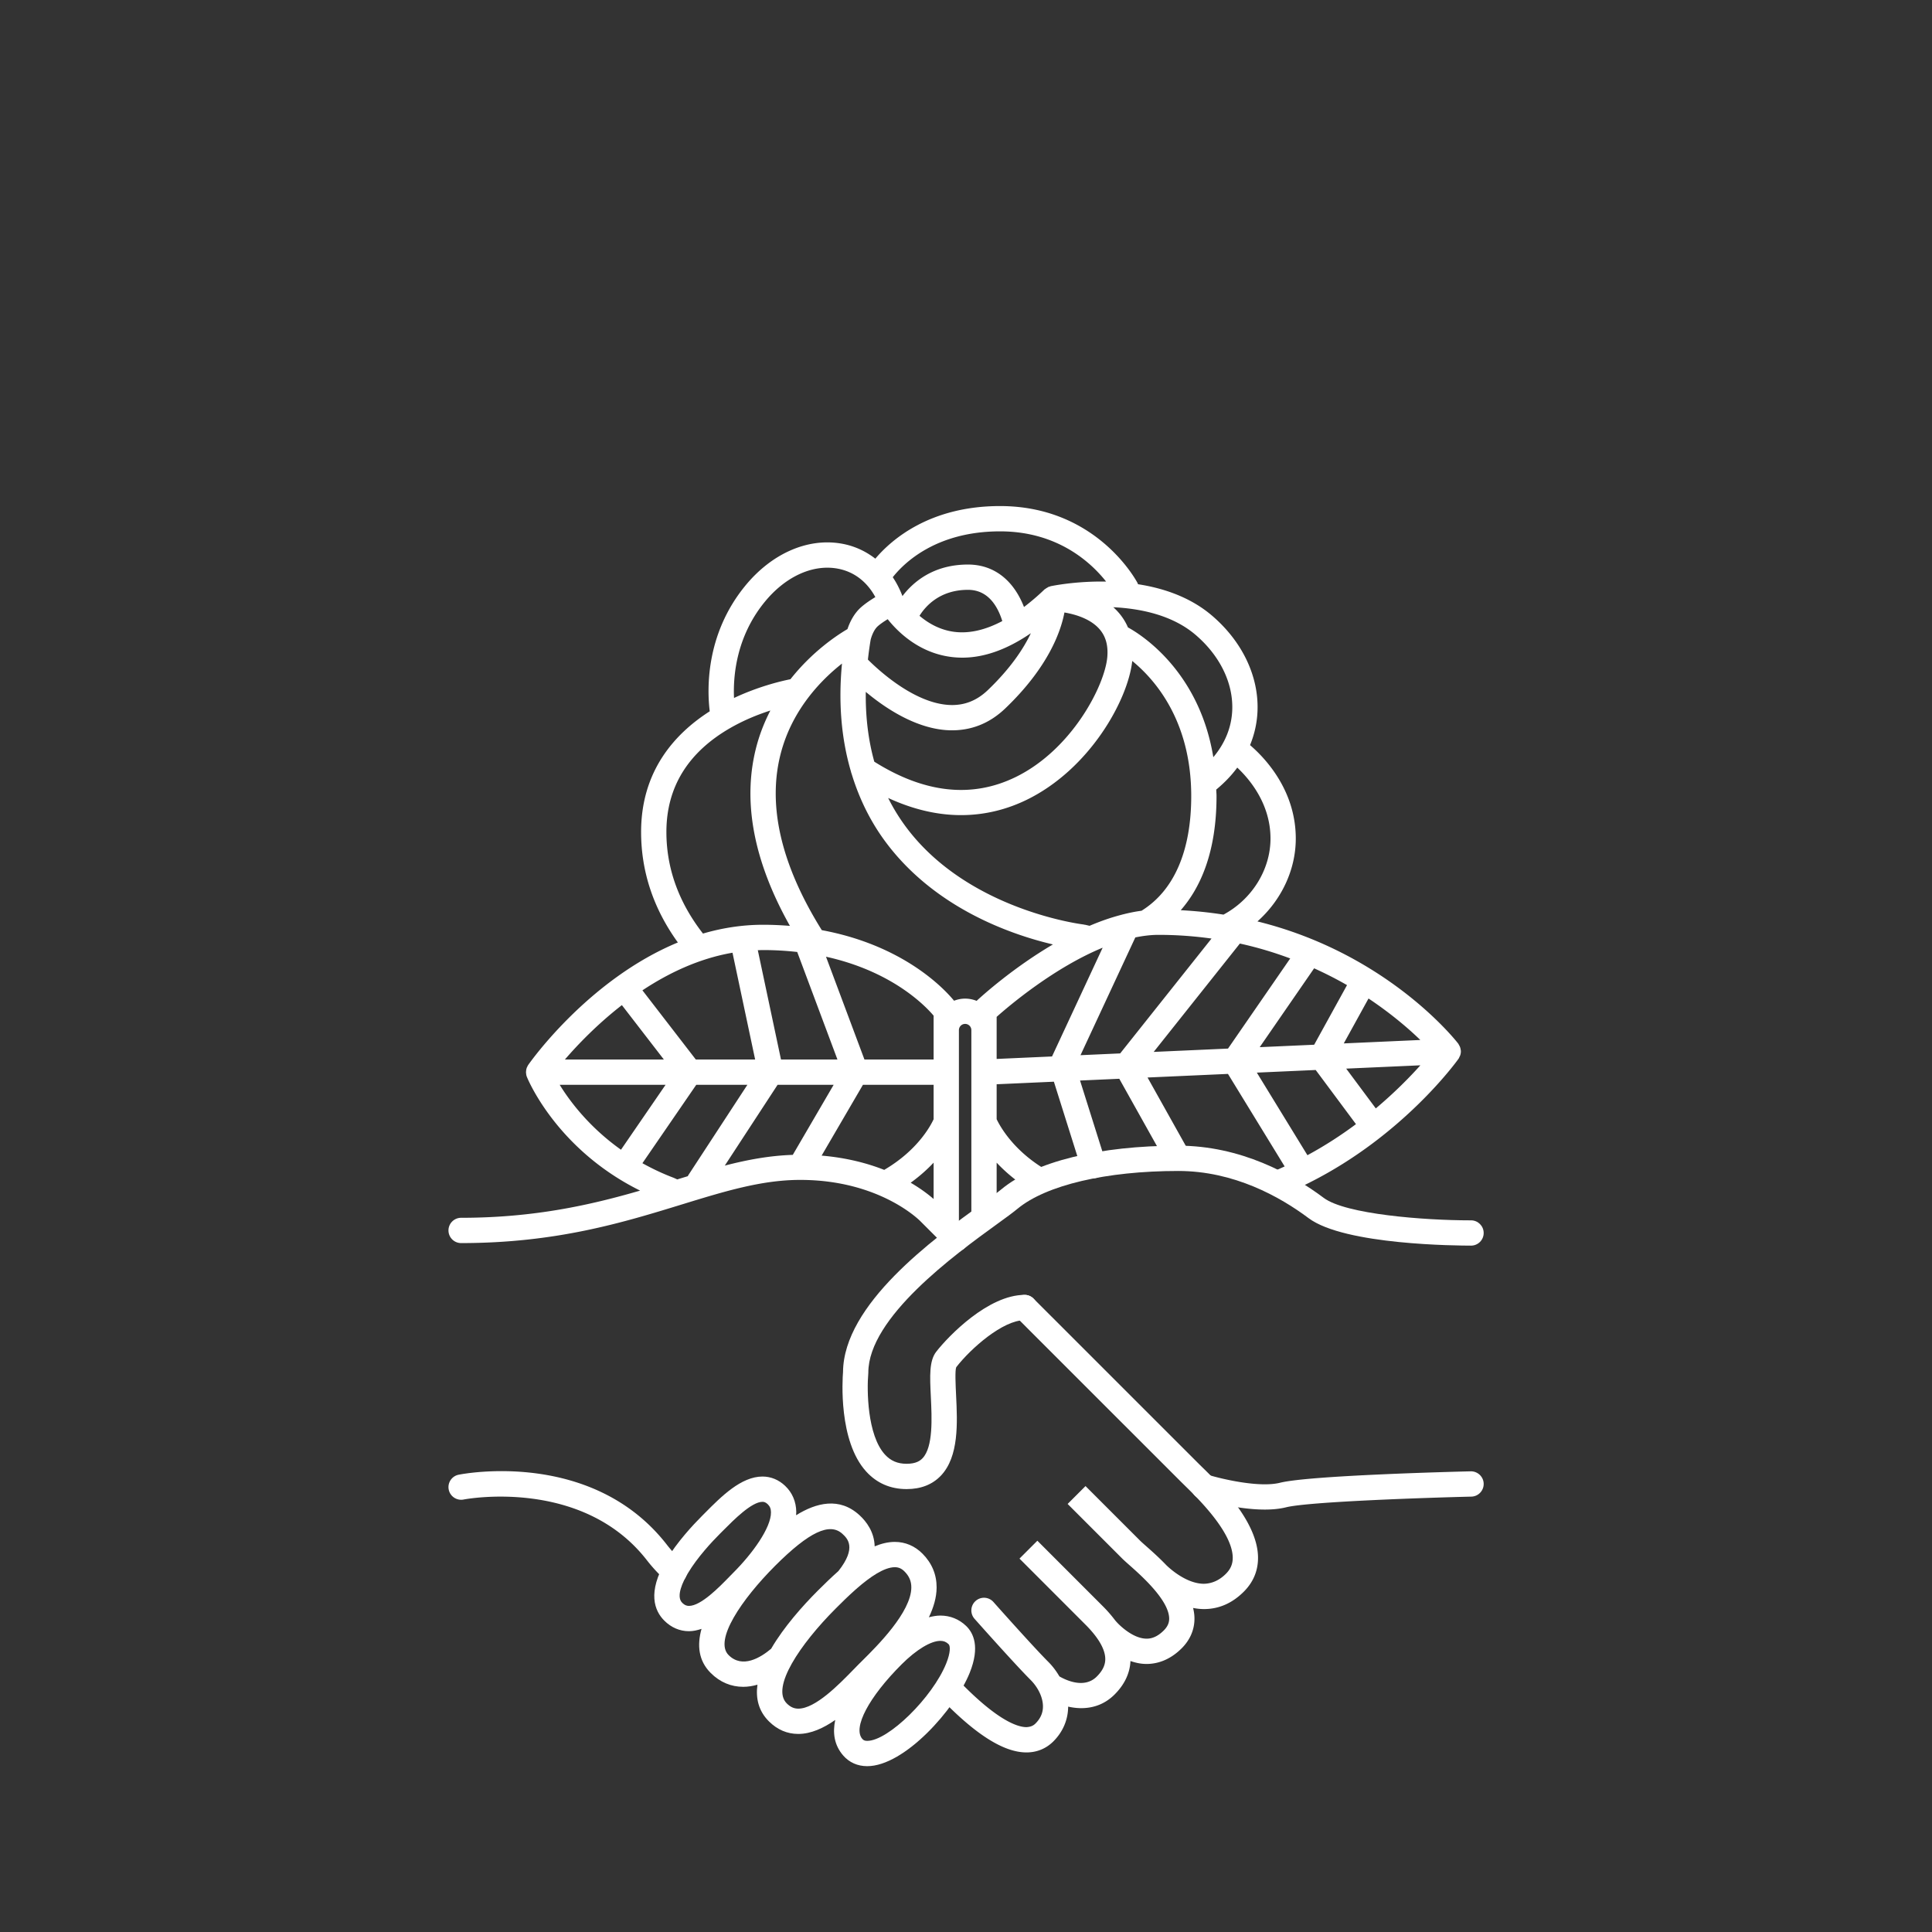 <svg viewBox="0 0 6250 6250" xmlns="http://www.w3.org/2000/svg" xml:space="preserve" style="fill-rule:evenodd;clip-rule:evenodd;stroke-linejoin:round;stroke-miterlimit:2"><rect x="0" y="0" width="6250" height="6250" fill="#333333" stroke="none"/><path d="M1141.78 1142.24c-12.72.31-124.91 3.14-148.006 8.86-16.389 4.09-46.194-3.14-56.295-6.26-5.162-1.63-10.676 1.28-12.279 6.46a9.805 9.805 0 0 0 6.458 12.28c1.35.42 27.158 8.35 50.275 8.35 5.844 0 11.512-.51 16.574-1.78 17.763-4.39 109.783-7.46 143.743-8.27 5.42-.13 9.71-4.63 9.58-10.06-.13-5.42-4.68-9.65-10.05-9.58Z" style="fill:#fff;fill-rule:nonzero" transform="scale(4.167)"/><path d="m1124.34 816.237-360.425 16.122M824.409 826.905l50.129-107.698M874.538 827.404l84.113-105.765M958.651 823.638l58.229-84.374M1026.18 820.624 1059.03 761M1026.18 820.624l40.19 54.018M958.651 823.638l52.779 86.153M874.538 827.404l38.316 68.475M824.409 826.905l24.552 77.952M418.138 832.359h316.478M664.289 832.359 626.01 730.015M598.356 832.359l-21.98-103.679M535.357 832.359l-50.703-65.714M535.357 832.359l-50.703 73.828M598.356 832.359l-55.932 85.594M664.289 832.359l-43.072 73.827M840.104 727.468l6.59 1.533" style="fill:none;fill-rule:nonzero" transform="scale(4.167)"/><path d="m1068.08 860.497-22.98-30.887 57.59-2.576c-8.13 9.082-19.76 20.976-34.61 33.463Zm-92.355-27.784 45.695-2.044 31.27 42.04c-11.23 8.374-23.84 16.628-37.69 24.115l-39.275-64.111Zm-201.994-32.989v-10.3c10.256-9.109 44.754-38.204 82.297-53.697l-39.303 84.44-42.994 1.923v-22.366Zm-24.466-24.466c-3.037 0-5.916.625-8.602 1.642-7.636-9.332-39.242-43.016-102.675-54.795-32.029-51.316-42.631-97.979-31.452-138.708 9.169-33.405 31.419-55.904 47.134-68.245-2.932 30.646-.46 58.619 6.99 83.947.094.607.317 1.155.522 1.735 5.971 19.577 14.87 37.597 27.067 53.768 38.541 51.097 97.596 71.17 129.171 78.596-30.747 18.082-54.277 39.208-59.238 43.799-2.771-1.09-5.764-1.739-8.917-1.739Zm-42.271 142.935c7.131-5.152 13.007-10.477 17.805-15.592v28.224c-3.528-3.078-9.415-7.707-17.805-12.632Zm-272.483-76.017h82.194l-34.613 50.398c-24.571-17.463-39.625-37.476-47.581-50.398Zm48.281-61.871 32.59 42.236h-76.834c9.754-11.309 24.927-27.213 44.244-42.236Zm242.007 19.419v22.817h-53.701l-29.849-79.807c50.925 11.233 76.725 37.682 83.55 45.762v11.228Zm-105.891-60.669 31.228 83.486h-43.827l-17.993-84.864c1.364-.041 2.719-.116 4.092-.116 9.411 0 18.184.574 26.5 1.494Zm-50.244.581 17.577 82.905h-46.057l-41.443-53.71c20.264-13.422 43.927-24.722 69.923-29.195Zm-42.889 175.986-2.643-1.205c-8.874-3.347-16.939-7.223-24.406-11.378l41.799-60.863h39.69l-46.008 70.407c-.107.165-.112.357-.209.525-2.715.826-5.452 1.663-8.223 2.514Zm36.904-10.719 40.989-62.727h43.528l-31.732 54.391c-17.874.584-35.075 3.742-52.785 8.336Zm123.777 3.325c-13.087-5.172-29.314-9.443-48.601-11.082l32.071-54.97h54.873v26.729c-2.443 5.284-12.574 24.19-38.291 39.276-.022.013-.031.035-.052.047Zm-169.11-262.327c0-34.912 16.942-62.22 50.358-81.165 10.64-6.031 21.352-10.237 30.351-13.132-4.106 8.013-7.72 16.713-10.378 26.321-11.764 42.516-3.115 89.845 25.56 140.865-6.675-.526-13.572-.863-20.829-.863-16.348 0-31.952 2.537-46.66 6.833-18.769-24.082-28.402-50.56-28.402-78.859Zm76.175-178.424c15.991-19.668 37.029-29.444 56.31-26.111 9.229 1.591 17.102 6.059 23.223 12.893.081.109.192.191.278.297a46.948 46.948 0 0 1 6.22 9.002c-3.602 2.163-7.754 4.932-11.183 7.961-5.791 5.166-8.9 12.226-10.449 16.864-8.067 4.719-27.224 17.35-44.268 38.921-7.631 1.527-24.854 5.652-43.807 14.559-.752-16.815 1.626-47.261 23.676-74.386Zm182.849-54.964c44.907 0 70.848 24.445 82.335 38.986-23.457-.404-41.58 3.285-43.112 3.615-.243.052-.421.216-.656.284-.347.101-.693.143-1.03.282-.203.087-.357.256-.554.355-.091.045-.168.116-.257.164-.583.312-1.129.626-1.629 1.041-.195.161-.438.218-.622.397a182.038 182.038 0 0 1-15.878 13.603c-8.22-21.045-23.501-32.965-43.5-32.965-26.962 0-42.652 13.676-50.859 24.489-2.04-5.315-4.539-10.236-7.526-14.653 8.681-10.997 33.619-35.598 83.288-35.598Zm180.276 138.341c-.45 13.566-5.535 26.089-14.708 36.987-11.028-67.314-56.655-95.534-66.275-100.761-1.91-4.45-4.538-8.537-7.893-12.232a46.934 46.934 0 0 0-3.474-3.44c21.292 1.053 45.943 6.106 63.926 21.502 18.745 16.049 29.106 37.167 28.424 57.944Zm29.681 100.155c0 24.067-14.315 47.123-36.497 59.049-10.608-1.668-21.676-2.836-33.188-3.433 15.075-17.215 27.786-44.699 27.786-88.565 0-1.764-.178-3.356-.223-5.078 6.304-5.211 11.807-10.904 16.322-17.059 9.755 9.16 25.8 28.282 25.8 55.086Zm76.103 124.162c17.64 11.778 31.16 23.421 40.22 32.207l-59.43 2.658 19.21-34.865Zm-42.23-23.429c9.12 4.137 17.67 8.508 25.54 13.039l-25.5 46.283-42.288 1.892 42.248-61.214Zm-57.651-19.226c13.969 3.049 26.95 7.033 39.091 11.556l-48.296 69.985-57.694 2.58 66.899-84.121ZM746.06 632.809c20.347 0 37.497-5.331 50.819-11.804 48.942-23.783 78.789-77.329 82.126-107.867 17.559 14.324 45.789 46.428 45.789 104.922 0 42.444-13.269 73.169-38.372 88.854-.056.034-.082.093-.137.129-4.858.626-9.723 1.637-14.581 2.854-.24.074-.481.106-.716.197-8.488 2.174-16.895 5.125-25.11 8.64l-3.549-.826c-.18-.043-.351.015-.53-.017-.207-.037-.379-.155-.59-.179-.882-.099-89.053-10.848-137.375-75.055a150.226 150.226 0 0 1-14.327-23.159c20.785 9.596 39.772 13.311 56.553 13.311Zm-73.92-95.675c15.155 12.67 39.327 28.872 64.773 29.804 16.547.54 31.143-5.124 43.56-17.012 33.333-31.906 43.081-59.639 45.887-74.43 8.046 1.369 19.719 4.663 26.875 12.547 5.093 5.611 7.187 12.828 6.397 22.055-1.887 21.942-27.343 71.868-71.336 93.248-33.91 16.486-70.763 12.396-109.552-12.025-4.649-16.711-6.87-34.785-6.604-54.187Zm41.705-59.065c4.428-7.134 15.522-20.16 37.622-20.16 15.231 0 22.82 11.989 26.65 24.245-13.352 7.062-26.023 9.949-37.86 8.29-11.025-1.552-19.885-6.845-26.412-12.375Zm-32.438 8.13c2.153-1.904 5.034-3.837 7.756-5.492 7.816 9.835 23.826 25.626 48.091 29.142 3.264.471 6.547.709 9.859.709 17.118 0 34.919-6.453 53.186-18.98-5.709 11.983-15.718 27.239-33.402 44.167-8.551 8.184-18.172 11.957-29.221 11.574-27.229-.973-54.969-26.358-63.887-35.255.57-5.016 1.237-10.081 2.104-15.25.342-1.604 2.152-7.611 5.514-10.615Zm157.427 332.979 42.556-91.426c6.089-1.238 12.14-1.986 18.055-1.986 14.393 0 28.071 1.058 41.104 2.868l-70.916 89.167-30.799 1.377Zm294.746.21c.39-1.133.59-2.303.55-3.482 0-.037.02-.069.02-.106-.01-.186-.12-.337-.13-.52a9.598 9.598 0 0 0-.71-2.82c-.17-.398-.39-.739-.6-1.108-.22-.375-.35-.786-.62-1.136-2.69-3.454-55.58-70.075-155.897-94.881 18.487-16.442 29.767-39.926 29.767-64.326 0-37.555-23.866-62.574-35.51-72.558 3.525-8.558 5.509-17.613 5.815-26.949.881-26.767-11.973-53.557-35.273-73.51-16.817-14.394-37.681-21.366-57.547-24.441-.096-.224-.084-.465-.198-.684-1.281-2.451-32.183-59.989-106.877-59.989-54.574 0-84.32 26.073-96.82 40.842-7.619-5.905-16.489-9.998-26.382-11.705-26.357-4.571-54.352 7.819-74.879 33.076-30.872 37.977-29.321 80.753-27.295 97.123-27.608 17.658-53.283 46.694-53.283 93.687 0 30.761 9.596 59.555 28.541 85.777-68.769 28.476-113.751 91.617-116.155 95.051-.326.463-.544.974-.782 1.476-.078.167-.183.308-.252.48-.431 1.063-.63 2.183-.67 3.321-.005.124-.073.228-.073.353 0 .138.074.251.079.388.044 1.111.207 2.219.635 3.278a11.181 11.181 0 0 1 .079.186c1.441 3.53 24.141 56.561 87.829 88.102-38.128 11.053-81.92 21.104-138.958 21.104-5.421 0-9.817 4.395-9.817 9.818 0 5.422 4.396 9.817 9.817 9.817 73.752 0 125.661-15.945 171.456-30.019 33.233-10.208 61.933-19.029 91.776-19.029 61.871 0 92.903 31.645 93.386 32.144l20.616 20.608a9.784 9.784 0 0 0 6.941 2.877 9.792 9.792 0 0 0 6.945-2.877c3.831-3.834 3.831-10.054-.003-13.882l-4.667-4.665V799.724a4.838 4.838 0 0 1 4.831-4.831 4.838 4.838 0 0 1 4.832 4.831v143.193a9.816 9.816 0 0 0 9.817 9.817 9.815 9.815 0 0 0 9.817-9.817v-40.3c6.633 7.069 15.287 14.571 26.507 21.395 4.64 2.807 10.676 1.349 13.491-3.291 2.815-4.632 1.342-10.668-3.291-13.491-24.274-14.756-34.275-33.21-36.707-38.356v-27.125l44.436-1.988 21.432 68.052c1.319 4.188 5.192 6.865 9.364 6.865.975 0 1.972-.146 2.953-.453 5.17-1.626 8.038-7.141 6.412-12.317l-19.858-63.055 30.466-1.363 35.349 63.183a9.812 9.812 0 0 0 8.574 5.023 9.751 9.751 0 0 0 4.787-1.25c4.732-2.646 6.419-8.628 3.773-13.361l-30.534-54.576 62.432-2.793 44.004 71.835c-2.487 1.125-4.948 2.274-7.504 3.336-5.008 2.078-7.379 7.823-5.299 12.831a9.826 9.826 0 0 0 9.073 6.051 9.72 9.72 0 0 0 3.758-.751c6.471-2.69 12.661-5.615 18.701-8.637.17-.089.35-.122.51-.221.04-.026.06-.069.1-.095 72.55-36.47 113.82-93.524 115.67-96.137.35-.48.52-1.025.76-1.544.17-.339.37-.637.49-.996ZM517.76 1199.28c-57.703-74.28-157.486-55.23-161.704-54.4-5.32 1.06-8.763 6.24-7.697 11.55 1.07 5.32 6.278 8.75 11.554 7.7.925-.17 92.022-17.58 142.342 47.2 4.322 5.56 9.28 10.89 14.729 15.86a9.777 9.777 0 0 0 6.612 2.57 9.815 9.815 0 0 0 7.259-3.21c3.651-4 3.364-10.22-.64-13.87-4.629-4.22-8.82-8.73-12.455-13.4ZM933.721 1139.43l-2.669-2.62c-6.373-6.36-75.914-75.9-128.69-128.67-3.835-3.83-10.047-3.83-13.882 0-3.834 3.84-3.834 10.05 0 13.88 52.775 52.79 122.332 122.33 128.698 128.68l2.814 2.77c10.094 9.87 36.914 36.11 37.022 55.84.023 4.88-1.657 8.84-5.3 12.48-5.284 5.29-11.129 7.65-17.226 7.75-13.549-.15-26.259-11.75-28.984-14.4-5.655-5.9-11.393-11-15.822-14.91-1.949-1.73-3.536-3.12-4.526-4.11l-42.435-42.43-13.883 13.88 42.436 42.44c1.189 1.19 3.069 2.86 5.4 4.93 9.142 8.08 30.556 27.01 30.993 41.29.107 3.54-1.22 6.57-4.164 9.52-4.533 4.52-9.166 6.67-14.128 6.38-10.108-.46-20.332-10.22-23.416-13.93-.015-.02-.037-.02-.053-.04-2.73-3.6-5.771-7.23-9.503-10.96l-51.057-51.08-13.882 13.88 51.057 51.09c8.322 8.3 13.361 15.88 14.979 22.5 1.626 6.64-.246 12.19-6.06 18-9.678 9.67-24.097 2.69-28.98-.14-2.363-4.01-5.18-7.85-8.616-11.28-11.865-11.86-42.283-46.12-42.59-46.46-3.605-4.07-9.81-4.44-13.859-.82-4.053 3.59-4.421 9.8-.821 13.86 1.266 1.41 31.109 35.03 43.388 47.31 5.061 5.05 8.506 11.4 9.449 17.4 1.012 6.41-.806 11.83-5.538 16.57-1.963 1.96-4.195 2.66-7.102 2.81-6.588-.05-22.096-4.73-51.866-35.45-3.766-3.9-9.982-3.98-13.879-.22-3.895 3.78-3.992 9.99-.218 13.88 26.871 27.74 48.4 41.28 65.81 41.42h.261c8.06 0 15.269-2.95 20.877-8.56 7.497-7.5 11.417-16.91 11.483-26.99 3.268.72 6.676 1.18 10.16 1.18 8.859 0 18.07-2.77 25.924-10.63 7.745-7.74 11.868-16.57 12.287-25.95 3.389 1.14 6.93 2.03 10.73 2.22.59.03 1.181.05 1.764.05 9.909 0 19.312-4.18 27.281-12.16 6.757-6.75 10.178-15.05 9.901-24-.075-2.46-.469-4.9-1.046-7.31 2.568.5 5.205.82 7.91.86h.607c11.504 0 21.881-4.54 30.84-13.5 7.385-7.38 11.105-16.29 11.051-26.48-.153-27.92-30.127-57.25-42.927-69.77Z" style="fill:#fff;fill-rule:nonzero" transform="scale(4.167)"/><path d="M734.632 1291.27c-10.619 26.46-45.033 60.24-61.369 60.23-2.072 0-3.031-.61-3.831-1.53-7.513-8.64 5.039-32.43 30.517-57.87 11.428-11.42 22.695-18.24 30.13-18.24 2.531 0 4.491.79 6.347 2.57 1.45 1.38 1.504 6.62-1.794 14.84Zm-123.859 31.14c-12.291-12.28 10.262-45.86 38.057-73.69 4.171-4.16 9.681-9.67 15.664-14.94.253-.25.577-.38.807-.66l.085-.11c9.871-8.58 20.897-16.33 29.309-16.33 2.93 0 5.246 1.02 7.513 3.3 3.624 3.64 5.304 7.57 5.288 12.38-.069 19.23-26.69 45.61-38.06 56.88l-2.747 2.72c-1.391 1.4-2.899 2.95-4.513 4.61-10.906 11.19-29.156 29.92-42.459 29.92-3.325-.01-6.167-1.3-8.944-4.08Zm-45.143-37.52c-11.432-11.42 9.943-43.07 36.185-69.35 26.257-26.22 42.36-33.84 52.223-24.72 3.725 3.44 11.346 10.56-3.16 28.87-5.382 4.78-10.707 9.93-15.934 15.15-11.848 11.86-26.442 28.24-36.295 45.15-8.228 6.93-22.363 15.56-33.019 4.9Zm-36.036-40.63c-5.001-5 .621-16.47 4.422-22.86 7.385-12.42 18.759-24.55 24.876-30.67l2.515-2.52c8.281-8.34 22.139-22.29 30.533-22.29 1.059 0 2.367.22 4.05 1.82 1.734 1.65 2.52 3.58 2.55 6.26.15 12.08-14.511 32.22-29.11 46.81l-3.497 3.57c-7.613 7.81-21.779 22.35-31.063 22.34-1.307 0-3.091-.27-5.276-2.46Zm200.485 9.97c-3 0-5.988.55-8.953 1.32 3.629-7.57 5.978-15.37 6.005-23.12.034-10.08-3.667-18.93-11.003-26.3-5.913-5.94-13.322-9.09-21.433-9.09-5.217 0-10.443 1.28-15.656 3.45-.296-11.19-6.419-19.23-11.675-24.09-15.643-14.46-33.717-9.74-49.323-.07.055-.86.145-1.72.134-2.57-.096-7.95-3.087-14.95-8.648-20.24-4.969-4.73-11.051-7.23-17.587-7.23-16.566 0-32.036 15.57-44.461 28.08l-2.465 2.48c-6.769 6.77-19.397 20.26-27.879 34.52-14.853 24.99-8.97 39.22-1.424 46.77 5.377 5.38 12.004 8.22 19.159 8.22 3.303 0 6.549-.75 9.751-1.81-3.528 12.66-2.408 24.7 7.123 34.23 7.197 7.2 15.892 10.76 25.26 10.76 3.593 0 7.291-.59 11.034-1.64-1.42 10.5.781 20.33 8.854 28.4 6.515 6.51 14.192 9.81 22.821 9.82h.004c9.899 0 19.672-4.56 28.702-10.85-2.104 9.95-.821 19.52 6.194 27.59 4.713 5.42 11.159 8.28 18.65 8.28h.004c28.796 0 68.129-44.01 79.584-72.55 8.056-20.08 2.899-30.85-2.85-36.35-5.483-5.24-12.371-8.01-19.922-8.01ZM674.106 1065.62c0-42.82 67.259-91.61 99.587-115.056 7.002-5.085 12.54-9.096 16.245-12.164 22.196-18.369 68.842-29.337 124.792-29.337 43.181 0 78.853 19.918 101.16 36.615 28 20.985 116.41 21.322 126.15 21.345 5.42-.015 9.81-4.418 9.79-9.84-.01-5.415-4.41-9.794-9.82-9.794-.39-.008-.62 0-.93 0-35.26 0-96.42-4.686-113.41-17.426-24.71-18.491-64.352-40.534-112.94-40.534-61.28 0-111.325 12.333-137.309 33.846-3.222 2.661-8.798 6.711-15.263 11.397-37.528 27.228-107.303 77.838-107.686 130.508-.45 5.54-3.64 53.53 18.039 77.28 8.221 9 18.767 13.57 31.338 13.57 11.06 0 19.999-3.5 26.576-10.4 14.135-14.84 12.858-41.15 11.83-62.29-.399-8.23-.947-19.49.111-21.94 11.444-14.72 36.213-36.5 53.055-36.5 5.423 0 9.817-4.4 9.817-9.82s-4.394-9.82-9.817-9.82c-28.132 0-59.025 31.83-68.552 44.08-5.575 7.16-5.008 18.82-4.225 34.95.801 16.48 1.894 39.05-6.435 47.79-1.765 1.85-4.963 4.31-12.36 4.31-7.01 0-12.356-2.28-16.824-7.15-13.87-15.17-14.058-50.43-12.958-62.74.024-.29.039-.59.039-.88Z" style="fill:#fff;fill-rule:nonzero" transform="scale(4.167)"/></svg>